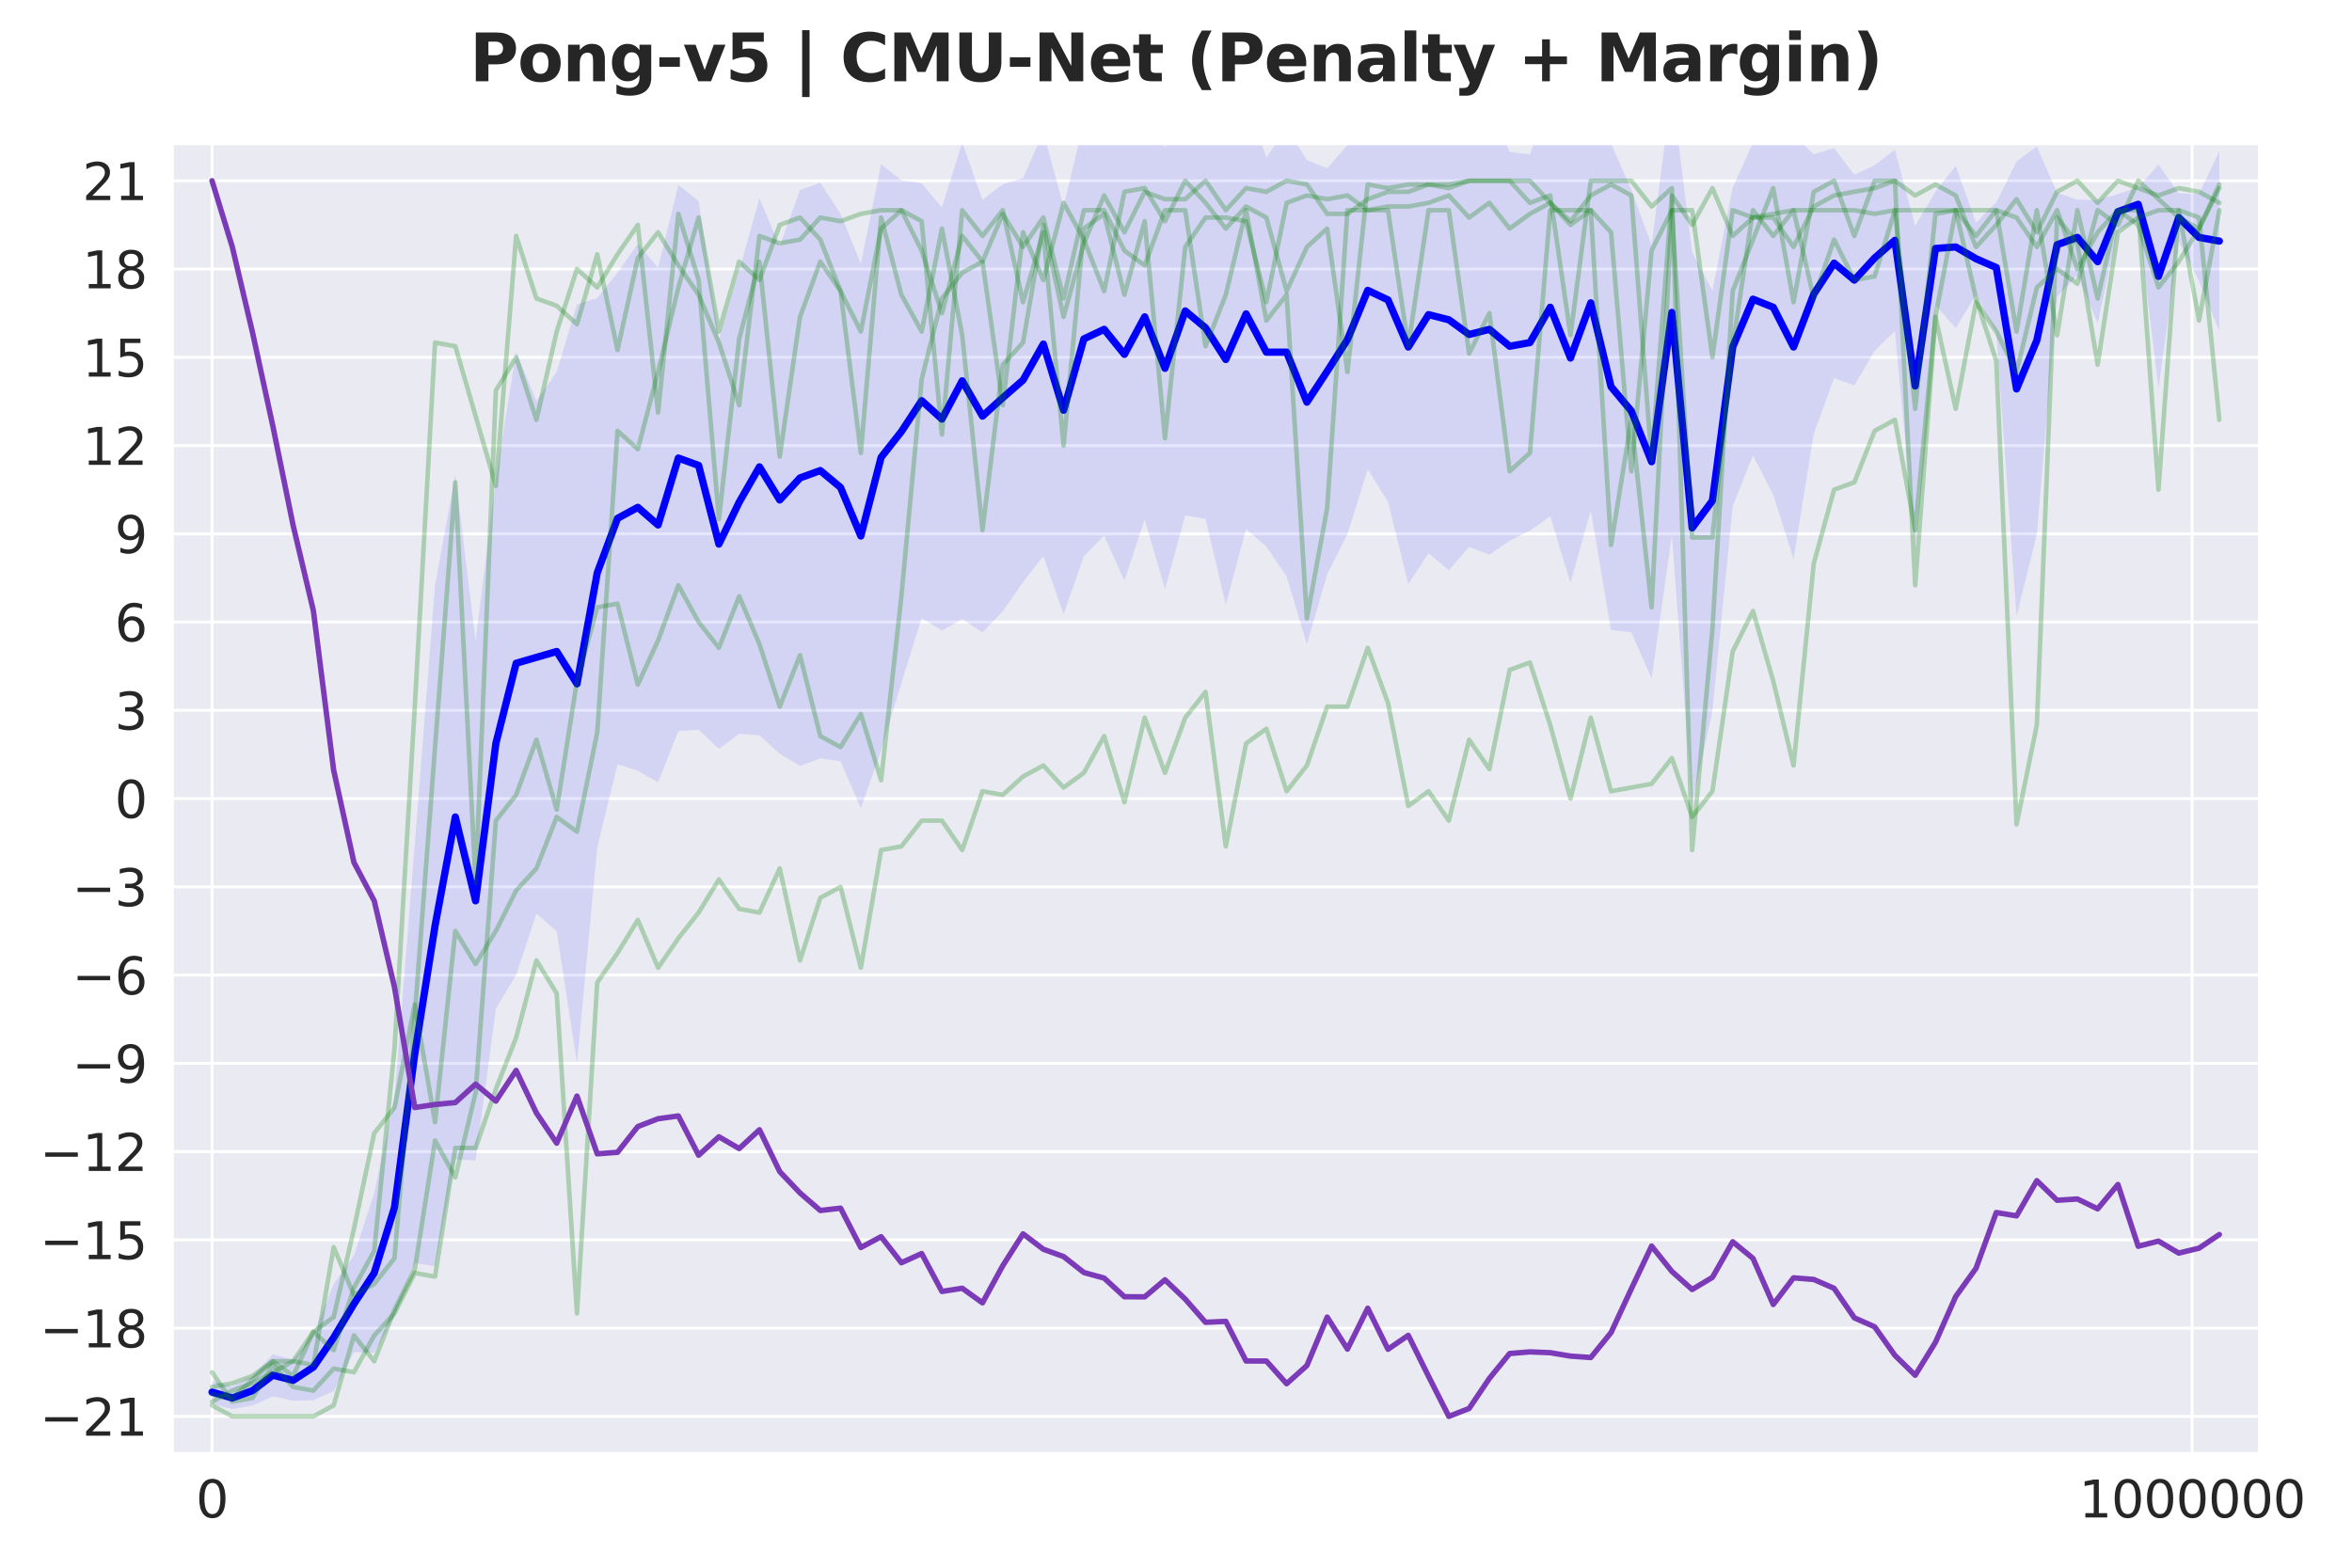 <?xml version="1.0" encoding="utf-8" standalone="no"?>
<!DOCTYPE svg PUBLIC "-//W3C//DTD SVG 1.1//EN"
  "http://www.w3.org/Graphics/SVG/1.1/DTD/svg11.dtd">
<svg xmlns:xlink="http://www.w3.org/1999/xlink" width="648pt" height="432pt" viewBox="0 0 648 432" xmlns="http://www.w3.org/2000/svg" version="1.1">
 <defs>
  <style type="text/css">*{stroke-linejoin: round; stroke-linecap: butt}</style>
 </defs>
 <g id="figure_1">
  <g id="patch_1">
   <path d="M 0 432 
L 648 432 
L 648 0 
L 0 0 
z
" style="fill: #ffffff"/>
  </g>
  <g id="axes_1">
   <g id="patch_2">
    <path d="M 47.5 400.52 
L 622.485 400.52 
L 622.485 39.6 
L 47.5 39.6 
z
" style="fill: #eaeaf2"/>
   </g>
   <g id="matplotlib.axis_1">
    <g id="xtick_1">
     <g id="line2d_1">
      <path d="M 58.411 400.52 
L 58.411 39.6 
" clip-path="url(#pf85c16917e)" style="fill: none; stroke: #ffffff; stroke-width: 0.8; stroke-linecap: round"/>
     </g>
     <g id="text_1">
      <!-- 0 -->
      <g style="fill: #262626" transform="translate(53.957 418.158) scale(0.14 -0.14)">
       <defs>
        <path id="DejaVuSans-30" d="M 2034 4250 
Q 1547 4250 1301 3770 
Q 1056 3291 1056 2328 
Q 1056 1369 1301 889 
Q 1547 409 2034 409 
Q 2525 409 2770 889 
Q 3016 1369 3016 2328 
Q 3016 3291 2770 3770 
Q 2525 4250 2034 4250 
z
M 2034 4750 
Q 2819 4750 3233 4129 
Q 3647 3509 3647 2328 
Q 3647 1150 3233 529 
Q 2819 -91 2034 -91 
Q 1250 -91 836 529 
Q 422 1150 422 2328 
Q 422 3509 836 4129 
Q 1250 4750 2034 4750 
z
" transform="scale(0.016)"/>
       </defs>
       <use xlink:href="#DejaVuSans-30"/>
      </g>
     </g>
    </g>
    <g id="xtick_2">
     <g id="line2d_2">
      <path d="M 603.937 400.52 
L 603.937 39.6 
" clip-path="url(#pf85c16917e)" style="fill: none; stroke: #ffffff; stroke-width: 0.8; stroke-linecap: round"/>
     </g>
     <g id="text_2">
      <!-- 1000000 -->
      <g style="fill: #262626" transform="translate(572.761 418.158) scale(0.14 -0.14)">
       <defs>
        <path id="DejaVuSans-31" d="M 794 531 
L 1825 531 
L 1825 4091 
L 703 3866 
L 703 4441 
L 1819 4666 
L 2450 4666 
L 2450 531 
L 3481 531 
L 3481 0 
L 794 0 
L 794 531 
z
" transform="scale(0.016)"/>
       </defs>
       <use xlink:href="#DejaVuSans-31"/>
       <use xlink:href="#DejaVuSans-30" transform="translate(63.623 0)"/>
       <use xlink:href="#DejaVuSans-30" transform="translate(127.246 0)"/>
       <use xlink:href="#DejaVuSans-30" transform="translate(190.869 0)"/>
       <use xlink:href="#DejaVuSans-30" transform="translate(254.492 0)"/>
       <use xlink:href="#DejaVuSans-30" transform="translate(318.115 0)"/>
       <use xlink:href="#DejaVuSans-30" transform="translate(381.738 0)"/>
      </g>
     </g>
    </g>
   </g>
   <g id="matplotlib.axis_2">
    <g id="ytick_1">
     <g id="line2d_3">
      <path d="M 47.5 390.305 
L 622.485 390.305 
" clip-path="url(#pf85c16917e)" style="fill: none; stroke: #ffffff; stroke-width: 0.8; stroke-linecap: round"/>
     </g>
     <g id="text_3">
      <!-- −21 -->
      <g style="fill: #262626" transform="translate(10.953 395.624) scale(0.14 -0.14)">
       <defs>
        <path id="DejaVuSans-2212" d="M 678 2272 
L 4684 2272 
L 4684 1741 
L 678 1741 
L 678 2272 
z
" transform="scale(0.016)"/>
        <path id="DejaVuSans-32" d="M 1228 531 
L 3431 531 
L 3431 0 
L 469 0 
L 469 531 
Q 828 903 1448 1529 
Q 2069 2156 2228 2338 
Q 2531 2678 2651 2914 
Q 2772 3150 2772 3378 
Q 2772 3750 2511 3984 
Q 2250 4219 1831 4219 
Q 1534 4219 1204 4116 
Q 875 4013 500 3803 
L 500 4441 
Q 881 4594 1212 4672 
Q 1544 4750 1819 4750 
Q 2544 4750 2975 4387 
Q 3406 4025 3406 3419 
Q 3406 3131 3298 2873 
Q 3191 2616 2906 2266 
Q 2828 2175 2409 1742 
Q 1991 1309 1228 531 
z
" transform="scale(0.016)"/>
       </defs>
       <use xlink:href="#DejaVuSans-2212"/>
       <use xlink:href="#DejaVuSans-32" transform="translate(83.789 0)"/>
       <use xlink:href="#DejaVuSans-31" transform="translate(147.412 0)"/>
      </g>
     </g>
    </g>
    <g id="ytick_2">
     <g id="line2d_4">
      <path d="M 47.5 365.985 
L 622.485 365.985 
" clip-path="url(#pf85c16917e)" style="fill: none; stroke: #ffffff; stroke-width: 0.8; stroke-linecap: round"/>
     </g>
     <g id="text_4">
      <!-- −18 -->
      <g style="fill: #262626" transform="translate(10.953 371.303) scale(0.14 -0.14)">
       <defs>
        <path id="DejaVuSans-38" d="M 2034 2216 
Q 1584 2216 1326 1975 
Q 1069 1734 1069 1313 
Q 1069 891 1326 650 
Q 1584 409 2034 409 
Q 2484 409 2743 651 
Q 3003 894 3003 1313 
Q 3003 1734 2745 1975 
Q 2488 2216 2034 2216 
z
M 1403 2484 
Q 997 2584 770 2862 
Q 544 3141 544 3541 
Q 544 4100 942 4425 
Q 1341 4750 2034 4750 
Q 2731 4750 3128 4425 
Q 3525 4100 3525 3541 
Q 3525 3141 3298 2862 
Q 3072 2584 2669 2484 
Q 3125 2378 3379 2068 
Q 3634 1759 3634 1313 
Q 3634 634 3220 271 
Q 2806 -91 2034 -91 
Q 1263 -91 848 271 
Q 434 634 434 1313 
Q 434 1759 690 2068 
Q 947 2378 1403 2484 
z
M 1172 3481 
Q 1172 3119 1398 2916 
Q 1625 2713 2034 2713 
Q 2441 2713 2670 2916 
Q 2900 3119 2900 3481 
Q 2900 3844 2670 4047 
Q 2441 4250 2034 4250 
Q 1625 4250 1398 4047 
Q 1172 3844 1172 3481 
z
" transform="scale(0.016)"/>
       </defs>
       <use xlink:href="#DejaVuSans-2212"/>
       <use xlink:href="#DejaVuSans-31" transform="translate(83.789 0)"/>
       <use xlink:href="#DejaVuSans-38" transform="translate(147.412 0)"/>
      </g>
     </g>
    </g>
    <g id="ytick_3">
     <g id="line2d_5">
      <path d="M 47.5 341.664 
L 622.485 341.664 
" clip-path="url(#pf85c16917e)" style="fill: none; stroke: #ffffff; stroke-width: 0.8; stroke-linecap: round"/>
     </g>
     <g id="text_5">
      <!-- −15 -->
      <g style="fill: #262626" transform="translate(10.953 346.983) scale(0.14 -0.14)">
       <defs>
        <path id="DejaVuSans-35" d="M 691 4666 
L 3169 4666 
L 3169 4134 
L 1269 4134 
L 1269 2991 
Q 1406 3038 1543 3061 
Q 1681 3084 1819 3084 
Q 2600 3084 3056 2656 
Q 3513 2228 3513 1497 
Q 3513 744 3044 326 
Q 2575 -91 1722 -91 
Q 1428 -91 1123 -41 
Q 819 9 494 109 
L 494 744 
Q 775 591 1075 516 
Q 1375 441 1709 441 
Q 2250 441 2565 725 
Q 2881 1009 2881 1497 
Q 2881 1984 2565 2268 
Q 2250 2553 1709 2553 
Q 1456 2553 1204 2497 
Q 953 2441 691 2322 
L 691 4666 
z
" transform="scale(0.016)"/>
       </defs>
       <use xlink:href="#DejaVuSans-2212"/>
       <use xlink:href="#DejaVuSans-31" transform="translate(83.789 0)"/>
       <use xlink:href="#DejaVuSans-35" transform="translate(147.412 0)"/>
      </g>
     </g>
    </g>
    <g id="ytick_4">
     <g id="line2d_6">
      <path d="M 47.5 317.343 
L 622.485 317.343 
" clip-path="url(#pf85c16917e)" style="fill: none; stroke: #ffffff; stroke-width: 0.8; stroke-linecap: round"/>
     </g>
     <g id="text_6">
      <!-- −12 -->
      <g style="fill: #262626" transform="translate(10.953 322.662) scale(0.14 -0.14)">
       <use xlink:href="#DejaVuSans-2212"/>
       <use xlink:href="#DejaVuSans-31" transform="translate(83.789 0)"/>
       <use xlink:href="#DejaVuSans-32" transform="translate(147.412 0)"/>
      </g>
     </g>
    </g>
    <g id="ytick_5">
     <g id="line2d_7">
      <path d="M 47.5 293.022 
L 622.485 293.022 
" clip-path="url(#pf85c16917e)" style="fill: none; stroke: #ffffff; stroke-width: 0.8; stroke-linecap: round"/>
     </g>
     <g id="text_7">
      <!-- −9 -->
      <g style="fill: #262626" transform="translate(19.861 298.341) scale(0.14 -0.14)">
       <defs>
        <path id="DejaVuSans-39" d="M 703 97 
L 703 672 
Q 941 559 1184 500 
Q 1428 441 1663 441 
Q 2288 441 2617 861 
Q 2947 1281 2994 2138 
Q 2813 1869 2534 1725 
Q 2256 1581 1919 1581 
Q 1219 1581 811 2004 
Q 403 2428 403 3163 
Q 403 3881 828 4315 
Q 1253 4750 1959 4750 
Q 2769 4750 3195 4129 
Q 3622 3509 3622 2328 
Q 3622 1225 3098 567 
Q 2575 -91 1691 -91 
Q 1453 -91 1209 -44 
Q 966 3 703 97 
z
M 1959 2075 
Q 2384 2075 2632 2365 
Q 2881 2656 2881 3163 
Q 2881 3666 2632 3958 
Q 2384 4250 1959 4250 
Q 1534 4250 1286 3958 
Q 1038 3666 1038 3163 
Q 1038 2656 1286 2365 
Q 1534 2075 1959 2075 
z
" transform="scale(0.016)"/>
       </defs>
       <use xlink:href="#DejaVuSans-2212"/>
       <use xlink:href="#DejaVuSans-39" transform="translate(83.789 0)"/>
      </g>
     </g>
    </g>
    <g id="ytick_6">
     <g id="line2d_8">
      <path d="M 47.5 268.702 
L 622.485 268.702 
" clip-path="url(#pf85c16917e)" style="fill: none; stroke: #ffffff; stroke-width: 0.8; stroke-linecap: round"/>
     </g>
     <g id="text_8">
      <!-- −6 -->
      <g style="fill: #262626" transform="translate(19.861 274.02) scale(0.14 -0.14)">
       <defs>
        <path id="DejaVuSans-36" d="M 2113 2584 
Q 1688 2584 1439 2293 
Q 1191 2003 1191 1497 
Q 1191 994 1439 701 
Q 1688 409 2113 409 
Q 2538 409 2786 701 
Q 3034 994 3034 1497 
Q 3034 2003 2786 2293 
Q 2538 2584 2113 2584 
z
M 3366 4563 
L 3366 3988 
Q 3128 4100 2886 4159 
Q 2644 4219 2406 4219 
Q 1781 4219 1451 3797 
Q 1122 3375 1075 2522 
Q 1259 2794 1537 2939 
Q 1816 3084 2150 3084 
Q 2853 3084 3261 2657 
Q 3669 2231 3669 1497 
Q 3669 778 3244 343 
Q 2819 -91 2113 -91 
Q 1303 -91 875 529 
Q 447 1150 447 2328 
Q 447 3434 972 4092 
Q 1497 4750 2381 4750 
Q 2619 4750 2861 4703 
Q 3103 4656 3366 4563 
z
" transform="scale(0.016)"/>
       </defs>
       <use xlink:href="#DejaVuSans-2212"/>
       <use xlink:href="#DejaVuSans-36" transform="translate(83.789 0)"/>
      </g>
     </g>
    </g>
    <g id="ytick_7">
     <g id="line2d_9">
      <path d="M 47.5 244.381 
L 622.485 244.381 
" clip-path="url(#pf85c16917e)" style="fill: none; stroke: #ffffff; stroke-width: 0.8; stroke-linecap: round"/>
     </g>
     <g id="text_9">
      <!-- −3 -->
      <g style="fill: #262626" transform="translate(19.861 249.7) scale(0.14 -0.14)">
       <defs>
        <path id="DejaVuSans-33" d="M 2597 2516 
Q 3050 2419 3304 2112 
Q 3559 1806 3559 1356 
Q 3559 666 3084 287 
Q 2609 -91 1734 -91 
Q 1441 -91 1130 -33 
Q 819 25 488 141 
L 488 750 
Q 750 597 1062 519 
Q 1375 441 1716 441 
Q 2309 441 2620 675 
Q 2931 909 2931 1356 
Q 2931 1769 2642 2001 
Q 2353 2234 1838 2234 
L 1294 2234 
L 1294 2753 
L 1863 2753 
Q 2328 2753 2575 2939 
Q 2822 3125 2822 3475 
Q 2822 3834 2567 4026 
Q 2313 4219 1838 4219 
Q 1578 4219 1281 4162 
Q 984 4106 628 3988 
L 628 4550 
Q 988 4650 1302 4700 
Q 1616 4750 1894 4750 
Q 2613 4750 3031 4423 
Q 3450 4097 3450 3541 
Q 3450 3153 3228 2886 
Q 3006 2619 2597 2516 
z
" transform="scale(0.016)"/>
       </defs>
       <use xlink:href="#DejaVuSans-2212"/>
       <use xlink:href="#DejaVuSans-33" transform="translate(83.789 0)"/>
      </g>
     </g>
    </g>
    <g id="ytick_8">
     <g id="line2d_10">
      <path d="M 47.5 220.06 
L 622.485 220.06 
" clip-path="url(#pf85c16917e)" style="fill: none; stroke: #ffffff; stroke-width: 0.8; stroke-linecap: round"/>
     </g>
     <g id="text_10">
      <!-- 0 -->
      <g style="fill: #262626" transform="translate(31.593 225.379) scale(0.14 -0.14)">
       <use xlink:href="#DejaVuSans-30"/>
      </g>
     </g>
    </g>
    <g id="ytick_9">
     <g id="line2d_11">
      <path d="M 47.5 195.739 
L 622.485 195.739 
" clip-path="url(#pf85c16917e)" style="fill: none; stroke: #ffffff; stroke-width: 0.8; stroke-linecap: round"/>
     </g>
     <g id="text_11">
      <!-- 3 -->
      <g style="fill: #262626" transform="translate(31.593 201.058) scale(0.14 -0.14)">
       <use xlink:href="#DejaVuSans-33"/>
      </g>
     </g>
    </g>
    <g id="ytick_10">
     <g id="line2d_12">
      <path d="M 47.5 171.418 
L 622.485 171.418 
" clip-path="url(#pf85c16917e)" style="fill: none; stroke: #ffffff; stroke-width: 0.8; stroke-linecap: round"/>
     </g>
     <g id="text_12">
      <!-- 6 -->
      <g style="fill: #262626" transform="translate(31.593 176.737) scale(0.14 -0.14)">
       <use xlink:href="#DejaVuSans-36"/>
      </g>
     </g>
    </g>
    <g id="ytick_11">
     <g id="line2d_13">
      <path d="M 47.5 147.098 
L 622.485 147.098 
" clip-path="url(#pf85c16917e)" style="fill: none; stroke: #ffffff; stroke-width: 0.8; stroke-linecap: round"/>
     </g>
     <g id="text_13">
      <!-- 9 -->
      <g style="fill: #262626" transform="translate(31.593 152.417) scale(0.14 -0.14)">
       <use xlink:href="#DejaVuSans-39"/>
      </g>
     </g>
    </g>
    <g id="ytick_12">
     <g id="line2d_14">
      <path d="M 47.5 122.777 
L 622.485 122.777 
" clip-path="url(#pf85c16917e)" style="fill: none; stroke: #ffffff; stroke-width: 0.8; stroke-linecap: round"/>
     </g>
     <g id="text_14">
      <!-- 12 -->
      <g style="fill: #262626" transform="translate(22.685 128.096) scale(0.14 -0.14)">
       <use xlink:href="#DejaVuSans-31"/>
       <use xlink:href="#DejaVuSans-32" transform="translate(63.623 0)"/>
      </g>
     </g>
    </g>
    <g id="ytick_13">
     <g id="line2d_15">
      <path d="M 47.5 98.456 
L 622.485 98.456 
" clip-path="url(#pf85c16917e)" style="fill: none; stroke: #ffffff; stroke-width: 0.8; stroke-linecap: round"/>
     </g>
     <g id="text_15">
      <!-- 15 -->
      <g style="fill: #262626" transform="translate(22.685 103.775) scale(0.14 -0.14)">
       <use xlink:href="#DejaVuSans-31"/>
       <use xlink:href="#DejaVuSans-35" transform="translate(63.623 0)"/>
      </g>
     </g>
    </g>
    <g id="ytick_14">
     <g id="line2d_16">
      <path d="M 47.5 74.135 
L 622.485 74.135 
" clip-path="url(#pf85c16917e)" style="fill: none; stroke: #ffffff; stroke-width: 0.8; stroke-linecap: round"/>
     </g>
     <g id="text_16">
      <!-- 18 -->
      <g style="fill: #262626" transform="translate(22.685 79.454) scale(0.14 -0.14)">
       <use xlink:href="#DejaVuSans-31"/>
       <use xlink:href="#DejaVuSans-38" transform="translate(63.623 0)"/>
      </g>
     </g>
    </g>
    <g id="ytick_15">
     <g id="line2d_17">
      <path d="M 47.5 49.815 
L 622.485 49.815 
" clip-path="url(#pf85c16917e)" style="fill: none; stroke: #ffffff; stroke-width: 0.8; stroke-linecap: round"/>
     </g>
     <g id="text_17">
      <!-- 21 -->
      <g style="fill: #262626" transform="translate(22.685 55.134) scale(0.14 -0.14)">
       <use xlink:href="#DejaVuSans-32"/>
       <use xlink:href="#DejaVuSans-31" transform="translate(63.623 0)"/>
      </g>
     </g>
    </g>
   </g>
   <g id="FillBetweenPolyCollection_1">
    <path d="M 58.411 380.374 
L 58.411 386.86 
L 63.997 388.312 
L 69.583 387.316 
L 75.169 384.738 
L 80.755 386.013 
L 86.341 385.849 
L 91.928 383.355 
L 97.514 372.596 
L 103.1 372.772 
L 108.686 362.803 
L 114.272 348.043 
L 119.859 348.966 
L 125.445 319.462 
L 131.031 319.788 
L 136.617 277.926 
L 142.203 268.622 
L 147.79 251.771 
L 153.376 256.605 
L 158.962 292.987 
L 164.548 233.541 
L 170.134 210.561 
L 175.721 212.392 
L 181.307 215.58 
L 186.893 201.459 
L 192.479 201.095 
L 198.065 206.362 
L 203.652 202.206 
L 209.238 202.638 
L 214.824 207.697 
L 220.41 211.057 
L 225.996 208.968 
L 231.582 209.787 
L 237.169 222.724 
L 242.755 206.773 
L 248.341 188.196 
L 253.927 170.322 
L 259.513 173.748 
L 265.1 170.623 
L 270.686 174.268 
L 276.272 168.431 
L 281.858 160.43 
L 287.444 153.186 
L 293.031 169.232 
L 298.617 153.262 
L 304.203 147.541 
L 309.789 160.029 
L 315.375 143.061 
L 320.962 162.342 
L 326.548 142.043 
L 332.134 142.97 
L 337.72 166.657 
L 343.306 145.752 
L 348.893 150.631 
L 354.479 158.836 
L 360.065 177.521 
L 365.651 158.233 
L 371.237 147.181 
L 376.823 129.331 
L 382.41 138.228 
L 387.996 160.93 
L 393.582 152.427 
L 399.168 157.173 
L 404.754 150.698 
L 410.341 152.845 
L 415.927 148.989 
L 421.513 146.221 
L 427.099 142.248 
L 432.685 160.633 
L 438.272 140.691 
L 443.858 173.589 
L 449.444 174.244 
L 455.03 186.935 
L 460.616 147.548 
L 466.203 221.463 
L 471.789 195.858 
L 477.375 139.517 
L 482.961 125.498 
L 488.547 136.325 
L 494.134 154.02 
L 499.72 119.531 
L 505.306 104.183 
L 510.892 106.215 
L 516.478 96.651 
L 522.064 91.222 
L 527.651 150.487 
L 533.237 84.102 
L 538.823 90.405 
L 544.409 81.215 
L 549.995 91.682 
L 555.582 169.832 
L 561.168 147.247 
L 566.754 81.773 
L 572.34 75.826 
L 577.926 89.066 
L 583.513 63.191 
L 589.099 60.992 
L 594.685 106.972 
L 600.271 66.609 
L 605.857 77.455 
L 611.444 91.195 
L 611.444 41.673 
L 611.444 41.673 
L 605.857 53.386 
L 600.271 53.288 
L 594.685 45.352 
L 589.099 51.608 
L 583.513 53.463 
L 577.926 55.152 
L 572.34 55.015 
L 566.754 53.122 
L 561.168 40.343 
L 555.582 44.511 
L 549.995 55.778 
L 544.409 61.382 
L 538.823 45.706 
L 533.237 52.819 
L 527.651 62.234 
L 522.064 41.241 
L 516.478 45.539 
L 510.892 48.136 
L 505.306 40.845 
L 499.72 42.522 
L 494.134 37.217 
L 488.547 33.024 
L 482.961 39.392 
L 477.375 51.721 
L 471.789 80.097 
L 466.203 69.49 
L 460.616 24.638 
L 455.03 67.536 
L 449.444 52.259 
L 443.858 39.537 
L 438.272 26.226 
L 432.685 36.685 
L 427.099 27.101 
L 421.513 42.584 
L 415.927 41.844 
L 410.341 28.664 
L 404.754 33.649 
L 399.168 19.067 
L 393.582 20.976 
L 387.996 30.308 
L 382.41 27.067 
L 376.823 30.695 
L 371.237 40.003 
L 365.651 46.381 
L 360.065 44.117 
L 354.479 35.239 
L 348.893 43.444 
L 343.306 27.245 
L 337.72 31.472 
L 332.134 37.728 
L 326.548 29.333 
L 320.962 40.651 
L 315.375 31.558 
L 309.789 35.262 
L 304.203 33.968 
L 298.617 33.517 
L 293.031 56.865 
L 287.444 36.431 
L 281.858 49.049 
L 276.272 50.776 
L 270.686 55.072 
L 265.1 39.26 
L 259.513 57.213 
L 253.927 50.506 
L 248.341 49.657 
L 242.755 45.267 
L 237.169 72.688 
L 231.582 58.872 
L 225.996 50.368 
L 220.41 52.332 
L 214.824 67.853 
L 209.238 54.671 
L 203.652 74.56 
L 198.065 93.508 
L 192.479 55.404 
L 186.893 50.986 
L 181.307 73.752 
L 175.721 67.211 
L 170.134 75.122 
L 164.548 82.137 
L 158.962 83.9 
L 153.376 102.446 
L 147.79 110.523 
L 142.203 96.914 
L 136.617 131.793 
L 131.031 176.675 
L 125.445 130.791 
L 119.859 161.279 
L 114.272 232.732 
L 108.686 302.689 
L 103.1 328.796 
L 97.514 345.997 
L 91.928 353.884 
L 86.341 367.604 
L 80.755 374.736 
L 75.169 373.173 
L 69.583 379.108 
L 63.997 382.165 
L 58.411 380.374 
z
" clip-path="url(#pf85c16917e)" style="fill: #0000ff; fill-opacity: 0.1"/>
   </g>
   <g id="line2d_18">
    <path d="M 58.411 383.617 
L 63.997 385.238 
L 69.583 383.212 
L 75.169 378.956 
L 80.755 380.374 
L 86.341 376.726 
L 91.928 368.619 
L 97.514 359.296 
L 103.1 350.784 
L 108.686 332.746 
L 114.272 290.388 
L 119.859 255.122 
L 125.445 225.127 
L 131.031 248.232 
L 136.617 204.86 
L 142.203 182.768 
L 147.79 181.147 
L 153.376 179.525 
L 158.962 188.443 
L 164.548 157.839 
L 170.134 142.842 
L 175.721 139.802 
L 181.307 144.666 
L 186.893 126.222 
L 192.479 128.249 
L 198.065 149.935 
L 203.652 138.383 
L 209.238 128.654 
L 214.824 137.775 
L 220.41 131.695 
L 225.996 129.668 
L 231.582 134.329 
L 237.169 147.706 
L 242.755 126.02 
L 248.341 118.926 
L 253.927 110.414 
L 259.513 115.481 
L 265.1 104.942 
L 270.686 114.67 
L 276.272 109.603 
L 281.858 104.739 
L 287.444 94.808 
L 293.031 113.049 
L 298.617 93.389 
L 304.203 90.755 
L 309.789 97.646 
L 315.375 87.309 
L 320.962 101.496 
L 326.548 85.688 
L 332.134 90.349 
L 337.72 99.064 
L 343.306 86.499 
L 348.893 97.038 
L 354.479 97.038 
L 360.065 110.819 
L 365.651 102.307 
L 371.237 93.592 
L 376.823 80.013 
L 382.41 82.648 
L 387.996 95.619 
L 393.582 86.701 
L 399.168 88.12 
L 404.754 92.173 
L 410.341 90.755 
L 415.927 95.416 
L 421.513 94.403 
L 427.099 84.674 
L 432.685 98.659 
L 438.272 83.458 
L 443.858 106.563 
L 449.444 113.251 
L 455.03 127.236 
L 460.616 86.093 
L 466.203 145.476 
L 471.789 137.977 
L 477.375 95.619 
L 482.961 82.445 
L 488.547 84.674 
L 494.134 95.619 
L 499.72 81.026 
L 505.306 72.514 
L 510.892 77.176 
L 516.478 71.095 
L 522.064 66.231 
L 527.651 106.36 
L 533.237 68.461 
L 538.823 68.055 
L 544.409 71.298 
L 549.995 73.73 
L 555.582 107.171 
L 561.168 93.795 
L 566.754 67.447 
L 572.34 65.421 
L 577.926 72.109 
L 583.513 58.327 
L 589.099 56.3 
L 594.685 76.162 
L 600.271 59.948 
L 605.857 65.421 
L 611.444 66.434 
" clip-path="url(#pf85c16917e)" style="fill: none; stroke: #0000ff; stroke-width: 2; stroke-linecap: round"/>
   </g>
   <g id="line2d_19">
    <path d="M 58.411 382.198 
L 63.997 381.185 
L 69.583 379.158 
L 75.169 375.105 
L 80.755 379.158 
L 86.341 366.998 
L 91.928 372.065 
L 97.514 354.838 
L 103.1 344.704 
L 108.686 288.969 
L 114.272 194.726 
L 119.859 94.403 
L 125.445 95.416 
L 131.031 114.67 
L 136.617 133.924 
L 142.203 65.015 
L 147.79 82.242 
L 153.376 84.269 
L 158.962 89.336 
L 164.548 70.082 
L 170.134 96.429 
L 175.721 71.095 
L 181.307 64.002 
L 186.893 73.122 
L 192.479 81.229 
L 198.065 94.403 
L 203.652 111.63 
L 209.238 65.015 
L 214.824 67.042 
L 220.41 66.029 
L 225.996 59.948 
L 231.582 60.962 
L 237.169 58.935 
L 242.755 57.922 
L 248.341 57.922 
L 253.927 69.069 
L 259.513 86.296 
L 265.1 65.015 
L 270.686 72.109 
L 276.272 58.935 
L 281.858 68.055 
L 287.444 59.948 
L 293.031 82.242 
L 298.617 57.922 
L 304.203 57.922 
L 309.789 69.069 
L 315.375 73.122 
L 320.962 57.922 
L 326.548 57.922 
L 332.134 95.416 
L 337.72 81.229 
L 343.306 57.922 
L 348.893 88.323 
L 354.479 81.229 
L 360.065 170.405 
L 365.651 140.004 
L 371.237 57.922 
L 376.823 57.922 
L 382.41 57.922 
L 387.996 95.416 
L 393.582 57.922 
L 399.168 57.922 
L 404.754 97.443 
L 410.341 86.296 
L 415.927 129.871 
L 421.513 124.804 
L 427.099 57.922 
L 432.685 57.922 
L 438.272 57.922 
L 443.858 150.138 
L 449.444 115.683 
L 455.03 167.365 
L 460.616 57.922 
L 466.203 148.111 
L 471.789 148.111 
L 477.375 95.416 
L 482.961 57.922 
L 488.547 65.015 
L 494.134 57.922 
L 499.72 82.242 
L 505.306 66.029 
L 510.892 77.176 
L 516.478 76.162 
L 522.064 57.922 
L 527.651 57.922 
L 533.237 57.922 
L 538.823 57.922 
L 544.409 57.922 
L 549.995 57.922 
L 555.582 91.363 
L 561.168 57.922 
L 566.754 92.376 
L 572.34 57.922 
L 577.926 82.242 
L 583.513 57.922 
L 589.099 57.922 
L 594.685 134.937 
L 600.271 57.922 
L 605.857 88.323 
L 611.444 57.922 
" clip-path="url(#pf85c16917e)" style="fill: none; stroke: #008000; stroke-opacity: 0.27; stroke-width: 1.25; stroke-linecap: round"/>
   </g>
   <g id="line2d_20">
    <path d="M 58.411 378.145 
L 63.997 386.252 
L 69.583 385.238 
L 75.169 376.118 
L 80.755 382.198 
L 86.341 383.212 
L 91.928 377.132 
L 97.514 378.145 
L 103.1 368.011 
L 108.686 361.931 
L 114.272 350.784 
L 119.859 351.797 
L 125.445 316.33 
L 131.031 316.33 
L 136.617 300.116 
L 142.203 285.929 
L 147.79 264.648 
L 153.376 273.768 
L 158.962 361.931 
L 164.548 270.728 
L 170.134 262.621 
L 175.721 253.501 
L 181.307 266.675 
L 186.893 258.568 
L 192.479 251.474 
L 198.065 242.354 
L 203.652 250.461 
L 209.238 251.474 
L 214.824 239.314 
L 220.41 264.648 
L 225.996 247.421 
L 231.582 244.381 
L 237.169 266.675 
L 242.755 234.247 
L 248.341 233.234 
L 253.927 226.14 
L 259.513 226.14 
L 265.1 234.247 
L 270.686 218.033 
L 276.272 219.047 
L 281.858 213.98 
L 287.444 210.94 
L 293.031 217.02 
L 298.617 212.966 
L 304.203 202.833 
L 309.789 221.073 
L 315.375 197.766 
L 320.962 212.966 
L 326.548 197.766 
L 332.134 190.672 
L 337.72 233.234 
L 343.306 204.86 
L 348.893 200.806 
L 354.479 218.033 
L 360.065 210.94 
L 365.651 194.726 
L 371.237 194.726 
L 376.823 178.512 
L 382.41 193.713 
L 387.996 222.087 
L 393.582 218.033 
L 399.168 226.14 
L 404.754 203.846 
L 410.341 211.953 
L 415.927 184.592 
L 421.513 182.566 
L 427.099 199.793 
L 432.685 220.06 
L 438.272 197.766 
L 443.858 218.033 
L 449.444 217.02 
L 455.03 216.007 
L 460.616 208.913 
L 466.203 225.127 
L 471.789 218.033 
L 477.375 179.525 
L 482.961 168.378 
L 488.547 187.632 
L 494.134 210.94 
L 499.72 155.205 
L 505.306 134.937 
L 510.892 132.911 
L 516.478 118.724 
L 522.064 115.683 
L 527.651 146.084 
L 533.237 87.309 
L 538.823 112.643 
L 544.409 83.256 
L 549.995 91.363 
L 555.582 102.51 
L 561.168 79.202 
L 566.754 74.135 
L 572.34 78.189 
L 577.926 57.922 
L 583.513 61.975 
L 589.099 49.815 
L 594.685 54.882 
L 600.271 59.948 
L 605.857 62.988 
L 611.444 51.841 
" clip-path="url(#pf85c16917e)" style="fill: none; stroke: #008000; stroke-opacity: 0.27; stroke-width: 1.25; stroke-linecap: round"/>
   </g>
   <g id="line2d_21">
    <path d="M 58.411 386.252 
L 63.997 383.212 
L 69.583 381.185 
L 75.169 378.145 
L 80.755 375.105 
L 86.341 376.118 
L 91.928 343.691 
L 97.514 356.864 
L 103.1 353.824 
L 108.686 346.731 
L 114.272 279.849 
L 119.859 205.873 
L 125.445 132.911 
L 131.031 243.367 
L 136.617 107.577 
L 142.203 98.456 
L 147.79 115.683 
L 153.376 91.363 
L 158.962 74.135 
L 164.548 79.202 
L 170.134 70.082 
L 175.721 61.975 
L 181.307 113.657 
L 186.893 58.935 
L 192.479 77.176 
L 198.065 143.044 
L 203.652 93.389 
L 209.238 72.109 
L 214.824 125.817 
L 220.41 87.309 
L 225.996 72.109 
L 231.582 80.216 
L 237.169 124.804 
L 242.755 59.948 
L 248.341 81.229 
L 253.927 91.363 
L 259.513 62.988 
L 265.1 92.376 
L 270.686 146.084 
L 276.272 100.483 
L 281.858 94.403 
L 287.444 61.975 
L 293.031 87.309 
L 298.617 67.042 
L 304.203 53.868 
L 309.789 64.002 
L 315.375 52.855 
L 320.962 54.882 
L 326.548 54.882 
L 332.134 49.815 
L 337.72 57.922 
L 343.306 51.841 
L 348.893 52.855 
L 354.479 49.815 
L 360.065 50.828 
L 365.651 58.935 
L 371.237 58.935 
L 376.823 54.882 
L 382.41 52.855 
L 387.996 52.855 
L 393.582 50.828 
L 399.168 51.841 
L 404.754 49.815 
L 410.341 49.815 
L 415.927 49.815 
L 421.513 49.815 
L 427.099 55.895 
L 432.685 60.962 
L 438.272 53.868 
L 443.858 50.828 
L 449.444 53.868 
L 455.03 126.83 
L 460.616 53.868 
L 466.203 61.975 
L 471.789 51.841 
L 477.375 65.015 
L 482.961 59.948 
L 488.547 59.948 
L 494.134 68.055 
L 499.72 56.908 
L 505.306 53.868 
L 510.892 52.855 
L 516.478 51.841 
L 522.064 49.815 
L 527.651 53.868 
L 533.237 50.828 
L 538.823 53.868 
L 544.409 68.055 
L 549.995 61.975 
L 555.582 54.882 
L 561.168 64.002 
L 566.754 52.855 
L 572.34 49.815 
L 577.926 55.895 
L 583.513 49.815 
L 589.099 51.841 
L 594.685 53.868 
L 600.271 51.841 
L 605.857 52.855 
L 611.444 55.895 
" clip-path="url(#pf85c16917e)" style="fill: none; stroke: #008000; stroke-opacity: 0.27; stroke-width: 1.25; stroke-linecap: round"/>
   </g>
   <g id="line2d_22">
    <path d="M 58.411 384.225 
L 63.997 385.238 
L 69.583 380.172 
L 75.169 375.105 
L 80.755 375.105 
L 86.341 366.998 
L 91.928 362.944 
L 97.514 338.624 
L 103.1 312.276 
L 108.686 305.183 
L 114.272 276.808 
L 119.859 309.236 
L 125.445 256.541 
L 131.031 265.661 
L 136.617 256.541 
L 142.203 245.394 
L 147.79 239.314 
L 153.376 225.127 
L 158.962 229.18 
L 164.548 201.819 
L 170.134 118.724 
L 175.721 123.79 
L 181.307 102.51 
L 186.893 79.202 
L 192.479 59.948 
L 198.065 91.363 
L 203.652 72.109 
L 209.238 77.176 
L 214.824 61.975 
L 220.41 59.948 
L 225.996 66.029 
L 231.582 80.216 
L 237.169 91.363 
L 242.755 62.988 
L 248.341 57.922 
L 253.927 60.962 
L 259.513 119.737 
L 265.1 57.922 
L 270.686 65.015 
L 276.272 57.922 
L 281.858 83.256 
L 287.444 64.002 
L 293.031 122.777 
L 298.617 62.988 
L 304.203 58.935 
L 309.789 81.229 
L 315.375 60.962 
L 320.962 120.75 
L 326.548 68.055 
L 332.134 59.948 
L 337.72 59.948 
L 343.306 60.962 
L 348.893 83.256 
L 354.479 55.895 
L 360.065 53.868 
L 365.651 54.882 
L 371.237 53.868 
L 376.823 57.922 
L 382.41 56.908 
L 387.996 56.908 
L 393.582 55.895 
L 399.168 53.868 
L 404.754 59.948 
L 410.341 55.895 
L 415.927 62.988 
L 421.513 58.935 
L 427.099 55.895 
L 432.685 61.975 
L 438.272 57.922 
L 443.858 64.002 
L 449.444 129.871 
L 455.03 69.069 
L 460.616 57.922 
L 466.203 57.922 
L 471.789 98.456 
L 477.375 57.922 
L 482.961 59.948 
L 488.547 58.935 
L 494.134 57.922 
L 499.72 57.922 
L 505.306 57.922 
L 510.892 57.922 
L 516.478 58.935 
L 522.064 57.922 
L 527.651 112.643 
L 533.237 58.935 
L 538.823 57.922 
L 544.409 82.242 
L 549.995 99.47 
L 555.582 227.154 
L 561.168 199.793 
L 566.754 59.948 
L 572.34 67.042 
L 577.926 100.483 
L 583.513 64.002 
L 589.099 59.948 
L 594.685 57.922 
L 600.271 57.922 
L 605.857 59.948 
L 611.444 115.683 
" clip-path="url(#pf85c16917e)" style="fill: none; stroke: #008000; stroke-opacity: 0.27; stroke-width: 1.25; stroke-linecap: round"/>
   </g>
   <g id="line2d_23">
    <path d="M 58.411 387.265 
L 63.997 390.305 
L 69.583 390.305 
L 75.169 390.305 
L 80.755 390.305 
L 86.341 390.305 
L 91.928 387.265 
L 97.514 368.011 
L 103.1 375.105 
L 108.686 360.918 
L 114.272 349.771 
L 119.859 314.303 
L 125.445 324.437 
L 131.031 301.129 
L 136.617 226.14 
L 142.203 219.047 
L 147.79 203.846 
L 153.376 223.1 
L 158.962 187.632 
L 164.548 167.365 
L 170.134 166.352 
L 175.721 188.646 
L 181.307 176.485 
L 186.893 161.285 
L 192.479 171.418 
L 198.065 178.512 
L 203.652 164.325 
L 209.238 177.499 
L 214.824 194.726 
L 220.41 180.539 
L 225.996 202.833 
L 231.582 205.873 
L 237.169 196.753 
L 242.755 214.993 
L 248.341 164.325 
L 253.927 104.536 
L 259.513 82.242 
L 265.1 75.149 
L 270.686 72.109 
L 276.272 111.63 
L 281.858 64.002 
L 287.444 77.176 
L 293.031 55.895 
L 298.617 66.029 
L 304.203 80.216 
L 309.789 52.855 
L 315.375 51.841 
L 320.962 60.962 
L 326.548 49.815 
L 332.134 55.895 
L 337.72 62.988 
L 343.306 56.908 
L 348.893 59.948 
L 354.479 80.216 
L 360.065 68.055 
L 365.651 62.988 
L 371.237 102.51 
L 376.823 50.828 
L 382.41 51.841 
L 387.996 50.828 
L 393.582 50.828 
L 399.168 50.828 
L 404.754 49.815 
L 410.341 49.815 
L 415.927 49.815 
L 421.513 55.895 
L 427.099 53.868 
L 432.685 92.376 
L 438.272 49.815 
L 443.858 49.815 
L 449.444 49.815 
L 455.03 56.908 
L 460.616 51.841 
L 466.203 234.247 
L 471.789 173.445 
L 477.375 80.216 
L 482.961 66.029 
L 488.547 51.841 
L 494.134 83.256 
L 499.72 52.855 
L 505.306 49.815 
L 510.892 65.015 
L 516.478 49.815 
L 522.064 49.815 
L 527.651 161.285 
L 533.237 87.309 
L 538.823 57.922 
L 544.409 65.015 
L 549.995 57.922 
L 555.582 59.948 
L 561.168 68.055 
L 566.754 57.922 
L 572.34 74.135 
L 577.926 64.002 
L 583.513 57.922 
L 589.099 61.975 
L 594.685 79.202 
L 600.271 72.109 
L 605.857 62.988 
L 611.444 50.828 
" clip-path="url(#pf85c16917e)" style="fill: none; stroke: #008000; stroke-opacity: 0.27; stroke-width: 1.25; stroke-linecap: round"/>
   </g>
   <g id="line2d_24">
    <path d="M 58.411 49.815 
L 63.997 68.024 
L 69.583 91.679 
L 75.169 117.401 
L 80.755 144.761 
L 86.341 168.309 
L 91.928 212.251 
L 97.514 237.653 
L 103.1 248.227 
L 108.686 272.041 
L 114.272 305.199 
L 119.859 304.358 
L 125.445 303.828 
L 131.031 298.759 
L 136.617 303.42 
L 142.203 294.975 
L 147.79 306.697 
L 153.376 315.011 
L 158.962 302.044 
L 164.548 317.953 
L 170.134 317.537 
L 175.721 310.437 
L 181.307 308.284 
L 186.893 307.518 
L 192.479 318.337 
L 198.065 313.256 
L 203.652 316.5 
L 209.238 311.323 
L 214.824 322.861 
L 220.41 328.735 
L 225.996 333.57 
L 231.582 332.928 
L 237.169 343.772 
L 242.755 340.795 
L 248.341 347.972 
L 253.927 345.438 
L 259.513 355.88 
L 265.1 355.004 
L 270.686 359.013 
L 276.272 348.784 
L 281.858 340.009 
L 287.444 344.248 
L 293.031 346.268 
L 298.617 350.657 
L 304.203 352.2 
L 309.789 357.339 
L 315.375 357.364 
L 320.962 352.669 
L 326.548 357.992 
L 332.134 364.381 
L 337.72 364.128 
L 343.306 375.042 
L 348.893 375.049 
L 354.479 381.303 
L 360.065 376.291 
L 365.651 362.954 
L 371.237 371.77 
L 376.823 360.505 
L 382.41 371.813 
L 387.996 367.972 
L 393.582 379.28 
L 399.168 390.305 
L 404.754 388.126 
L 410.341 379.841 
L 415.927 372.984 
L 421.513 372.53 
L 427.099 372.755 
L 432.685 373.692 
L 438.272 374.086 
L 443.858 367.217 
L 449.444 355.175 
L 455.03 343.379 
L 460.616 350.362 
L 466.203 355.344 
L 471.789 352 
L 477.375 342.182 
L 482.961 346.756 
L 488.547 359.467 
L 494.134 352.127 
L 499.72 352.577 
L 505.306 355.015 
L 510.892 363.15 
L 516.478 365.616 
L 522.064 373.483 
L 527.651 378.971 
L 533.237 369.898 
L 538.823 357.275 
L 544.409 349.497 
L 549.995 334.135 
L 555.582 335.05 
L 561.168 325.348 
L 566.754 330.754 
L 572.34 330.396 
L 577.926 333.118 
L 583.513 326.412 
L 589.099 343.427 
L 594.685 342.011 
L 600.271 345.304 
L 605.857 343.956 
L 611.444 340.198 
" clip-path="url(#pf85c16917e)" style="fill: none; stroke: #7b3ab8; stroke-width: 1.5; stroke-linecap: round"/>
   </g>
   <g id="patch_3">
    <path d="M 47.5 400.52 
L 47.5 39.6 
" style="fill: none; stroke: #ffffff; stroke-width: 0.8; stroke-linejoin: miter; stroke-linecap: square"/>
   </g>
   <g id="patch_4">
    <path d="M 622.485 400.52 
L 622.485 39.6 
" style="fill: none; stroke: #ffffff; stroke-width: 0.8; stroke-linejoin: miter; stroke-linecap: square"/>
   </g>
   <g id="patch_5">
    <path d="M 47.5 400.52 
L 622.485 400.52 
" style="fill: none; stroke: #ffffff; stroke-width: 0.8; stroke-linejoin: miter; stroke-linecap: square"/>
   </g>
   <g id="patch_6">
    <path d="M 47.5 39.6 
L 622.485 39.6 
" style="fill: none; stroke: #ffffff; stroke-width: 0.8; stroke-linejoin: miter; stroke-linecap: square"/>
   </g>
  </g>
  <g id="text_18">
   <!-- Pong-v5 | CMU-Net (Penalty + Margin) -->
   <g style="fill: #262626" transform="translate(129.405 22.396) scale(0.18 -0.18)">
    <defs>
     <path id="DejaVuSans-Bold-50" d="M 588 4666 
L 2584 4666 
Q 3475 4666 3951 4270 
Q 4428 3875 4428 3144 
Q 4428 2409 3951 2014 
Q 3475 1619 2584 1619 
L 1791 1619 
L 1791 0 
L 588 0 
L 588 4666 
z
M 1791 3794 
L 1791 2491 
L 2456 2491 
Q 2806 2491 2997 2661 
Q 3188 2831 3188 3144 
Q 3188 3456 2997 3625 
Q 2806 3794 2456 3794 
L 1791 3794 
z
" transform="scale(0.016)"/>
     <path id="DejaVuSans-Bold-6f" d="M 2203 2784 
Q 1831 2784 1636 2517 
Q 1441 2250 1441 1747 
Q 1441 1244 1636 976 
Q 1831 709 2203 709 
Q 2569 709 2762 976 
Q 2956 1244 2956 1747 
Q 2956 2250 2762 2517 
Q 2569 2784 2203 2784 
z
M 2203 3584 
Q 3106 3584 3614 3096 
Q 4122 2609 4122 1747 
Q 4122 884 3614 396 
Q 3106 -91 2203 -91 
Q 1297 -91 786 396 
Q 275 884 275 1747 
Q 275 2609 786 3096 
Q 1297 3584 2203 3584 
z
" transform="scale(0.016)"/>
     <path id="DejaVuSans-Bold-6e" d="M 4056 2131 
L 4056 0 
L 2931 0 
L 2931 347 
L 2931 1631 
Q 2931 2084 2911 2256 
Q 2891 2428 2841 2509 
Q 2775 2619 2662 2680 
Q 2550 2741 2406 2741 
Q 2056 2741 1856 2470 
Q 1656 2200 1656 1722 
L 1656 0 
L 538 0 
L 538 3500 
L 1656 3500 
L 1656 2988 
Q 1909 3294 2193 3439 
Q 2478 3584 2822 3584 
Q 3428 3584 3742 3212 
Q 4056 2841 4056 2131 
z
" transform="scale(0.016)"/>
     <path id="DejaVuSans-Bold-67" d="M 2919 594 
Q 2688 288 2409 144 
Q 2131 0 1766 0 
Q 1125 0 706 504 
Q 288 1009 288 1791 
Q 288 2575 706 3076 
Q 1125 3578 1766 3578 
Q 2131 3578 2409 3434 
Q 2688 3291 2919 2981 
L 2919 3500 
L 4044 3500 
L 4044 353 
Q 4044 -491 3511 -936 
Q 2978 -1381 1966 -1381 
Q 1638 -1381 1331 -1331 
Q 1025 -1281 716 -1178 
L 716 -306 
Q 1009 -475 1290 -558 
Q 1572 -641 1856 -641 
Q 2406 -641 2662 -400 
Q 2919 -159 2919 353 
L 2919 594 
z
M 2181 2772 
Q 1834 2772 1640 2515 
Q 1447 2259 1447 1791 
Q 1447 1309 1634 1061 
Q 1822 813 2181 813 
Q 2531 813 2725 1069 
Q 2919 1325 2919 1791 
Q 2919 2259 2725 2515 
Q 2531 2772 2181 2772 
z
" transform="scale(0.016)"/>
     <path id="DejaVuSans-Bold-2d" d="M 347 2297 
L 2309 2297 
L 2309 1388 
L 347 1388 
L 347 2297 
z
" transform="scale(0.016)"/>
     <path id="DejaVuSans-Bold-76" d="M 97 3500 
L 1216 3500 
L 2088 1081 
L 2956 3500 
L 4078 3500 
L 2700 0 
L 1472 0 
L 97 3500 
z
" transform="scale(0.016)"/>
     <path id="DejaVuSans-Bold-35" d="M 678 4666 
L 3669 4666 
L 3669 3781 
L 1638 3781 
L 1638 3059 
Q 1775 3097 1914 3117 
Q 2053 3138 2203 3138 
Q 3056 3138 3531 2711 
Q 4006 2284 4006 1522 
Q 4006 766 3489 337 
Q 2972 -91 2053 -91 
Q 1656 -91 1267 -14 
Q 878 63 494 219 
L 494 1166 
Q 875 947 1217 837 
Q 1559 728 1863 728 
Q 2300 728 2551 942 
Q 2803 1156 2803 1522 
Q 2803 1891 2551 2103 
Q 2300 2316 1863 2316 
Q 1603 2316 1309 2248 
Q 1016 2181 678 2041 
L 678 4666 
z
" transform="scale(0.016)"/>
     <path id="DejaVuSans-Bold-20" transform="scale(0.016)"/>
     <path id="DejaVuSans-Bold-7c" d="M 1522 4891 
L 1522 -1509 
L 813 -1509 
L 813 4891 
L 1522 4891 
z
" transform="scale(0.016)"/>
     <path id="DejaVuSans-Bold-43" d="M 4288 256 
Q 3956 84 3597 -3 
Q 3238 -91 2847 -91 
Q 1681 -91 1000 561 
Q 319 1213 319 2328 
Q 319 3447 1000 4098 
Q 1681 4750 2847 4750 
Q 3238 4750 3597 4662 
Q 3956 4575 4288 4403 
L 4288 3438 
Q 3953 3666 3628 3772 
Q 3303 3878 2944 3878 
Q 2300 3878 1931 3465 
Q 1563 3053 1563 2328 
Q 1563 1606 1931 1193 
Q 2300 781 2944 781 
Q 3303 781 3628 887 
Q 3953 994 4288 1222 
L 4288 256 
z
" transform="scale(0.016)"/>
     <path id="DejaVuSans-Bold-4d" d="M 588 4666 
L 2119 4666 
L 3181 2169 
L 4250 4666 
L 5778 4666 
L 5778 0 
L 4641 0 
L 4641 3413 
L 3566 897 
L 2803 897 
L 1728 3413 
L 1728 0 
L 588 0 
L 588 4666 
z
" transform="scale(0.016)"/>
     <path id="DejaVuSans-Bold-55" d="M 588 4666 
L 1791 4666 
L 1791 1869 
Q 1791 1291 1980 1042 
Q 2169 794 2597 794 
Q 3028 794 3217 1042 
Q 3406 1291 3406 1869 
L 3406 4666 
L 4609 4666 
L 4609 1869 
Q 4609 878 4112 393 
Q 3616 -91 2597 -91 
Q 1581 -91 1084 393 
Q 588 878 588 1869 
L 588 4666 
z
" transform="scale(0.016)"/>
     <path id="DejaVuSans-Bold-4e" d="M 588 4666 
L 1931 4666 
L 3628 1466 
L 3628 4666 
L 4769 4666 
L 4769 0 
L 3425 0 
L 1728 3200 
L 1728 0 
L 588 0 
L 588 4666 
z
" transform="scale(0.016)"/>
     <path id="DejaVuSans-Bold-65" d="M 4031 1759 
L 4031 1441 
L 1416 1441 
Q 1456 1047 1700 850 
Q 1944 653 2381 653 
Q 2734 653 3104 758 
Q 3475 863 3866 1075 
L 3866 213 
Q 3469 63 3072 -14 
Q 2675 -91 2278 -91 
Q 1328 -91 801 392 
Q 275 875 275 1747 
Q 275 2603 792 3093 
Q 1309 3584 2216 3584 
Q 3041 3584 3536 3087 
Q 4031 2591 4031 1759 
z
M 2881 2131 
Q 2881 2450 2695 2645 
Q 2509 2841 2209 2841 
Q 1884 2841 1681 2658 
Q 1478 2475 1428 2131 
L 2881 2131 
z
" transform="scale(0.016)"/>
     <path id="DejaVuSans-Bold-74" d="M 1759 4494 
L 1759 3500 
L 2913 3500 
L 2913 2700 
L 1759 2700 
L 1759 1216 
Q 1759 972 1856 886 
Q 1953 800 2241 800 
L 2816 800 
L 2816 0 
L 1856 0 
Q 1194 0 917 276 
Q 641 553 641 1216 
L 641 2700 
L 84 2700 
L 84 3500 
L 641 3500 
L 641 4494 
L 1759 4494 
z
" transform="scale(0.016)"/>
     <path id="DejaVuSans-Bold-28" d="M 2413 -844 
L 1484 -844 
Q 1006 -72 778 623 
Q 550 1319 550 2003 
Q 550 2688 779 3389 
Q 1009 4091 1484 4856 
L 2413 4856 
Q 2013 4116 1813 3408 
Q 1613 2700 1613 2009 
Q 1613 1319 1811 609 
Q 2009 -100 2413 -844 
z
" transform="scale(0.016)"/>
     <path id="DejaVuSans-Bold-61" d="M 2106 1575 
Q 1756 1575 1579 1456 
Q 1403 1338 1403 1106 
Q 1403 894 1545 773 
Q 1688 653 1941 653 
Q 2256 653 2472 879 
Q 2688 1106 2688 1447 
L 2688 1575 
L 2106 1575 
z
M 3816 1997 
L 3816 0 
L 2688 0 
L 2688 519 
Q 2463 200 2181 54 
Q 1900 -91 1497 -91 
Q 953 -91 614 226 
Q 275 544 275 1050 
Q 275 1666 698 1953 
Q 1122 2241 2028 2241 
L 2688 2241 
L 2688 2328 
Q 2688 2594 2478 2717 
Q 2269 2841 1825 2841 
Q 1466 2841 1156 2769 
Q 847 2697 581 2553 
L 581 3406 
Q 941 3494 1303 3539 
Q 1666 3584 2028 3584 
Q 2975 3584 3395 3211 
Q 3816 2838 3816 1997 
z
" transform="scale(0.016)"/>
     <path id="DejaVuSans-Bold-6c" d="M 538 4863 
L 1656 4863 
L 1656 0 
L 538 0 
L 538 4863 
z
" transform="scale(0.016)"/>
     <path id="DejaVuSans-Bold-79" d="M 78 3500 
L 1197 3500 
L 2138 1125 
L 2938 3500 
L 4056 3500 
L 2584 -331 
Q 2363 -916 2067 -1148 
Q 1772 -1381 1288 -1381 
L 641 -1381 
L 641 -647 
L 991 -647 
Q 1275 -647 1404 -556 
Q 1534 -466 1606 -231 
L 1638 -134 
L 78 3500 
z
" transform="scale(0.016)"/>
     <path id="DejaVuSans-Bold-2b" d="M 3053 4013 
L 3053 2375 
L 4684 2375 
L 4684 1638 
L 3053 1638 
L 3053 0 
L 2309 0 
L 2309 1638 
L 678 1638 
L 678 2375 
L 2309 2375 
L 2309 4013 
L 3053 4013 
z
" transform="scale(0.016)"/>
     <path id="DejaVuSans-Bold-72" d="M 3138 2547 
Q 2991 2616 2845 2648 
Q 2700 2681 2553 2681 
Q 2122 2681 1889 2404 
Q 1656 2128 1656 1613 
L 1656 0 
L 538 0 
L 538 3500 
L 1656 3500 
L 1656 2925 
Q 1872 3269 2151 3426 
Q 2431 3584 2822 3584 
Q 2878 3584 2943 3579 
Q 3009 3575 3134 3559 
L 3138 2547 
z
" transform="scale(0.016)"/>
     <path id="DejaVuSans-Bold-69" d="M 538 3500 
L 1656 3500 
L 1656 0 
L 538 0 
L 538 3500 
z
M 538 4863 
L 1656 4863 
L 1656 3950 
L 538 3950 
L 538 4863 
z
" transform="scale(0.016)"/>
     <path id="DejaVuSans-Bold-29" d="M 513 -844 
Q 913 -100 1113 609 
Q 1313 1319 1313 2009 
Q 1313 2700 1113 3408 
Q 913 4116 513 4856 
L 1441 4856 
Q 1916 4091 2145 3389 
Q 2375 2688 2375 2003 
Q 2375 1319 2147 623 
Q 1919 -72 1441 -844 
L 513 -844 
z
" transform="scale(0.016)"/>
    </defs>
    <use xlink:href="#DejaVuSans-Bold-50"/>
    <use xlink:href="#DejaVuSans-Bold-6f" transform="translate(73.291 0)"/>
    <use xlink:href="#DejaVuSans-Bold-6e" transform="translate(141.992 0)"/>
    <use xlink:href="#DejaVuSans-Bold-67" transform="translate(213.184 0)"/>
    <use xlink:href="#DejaVuSans-Bold-2d" transform="translate(284.766 0)"/>
    <use xlink:href="#DejaVuSans-Bold-76" transform="translate(326.27 0)"/>
    <use xlink:href="#DejaVuSans-Bold-35" transform="translate(391.455 0)"/>
    <use xlink:href="#DejaVuSans-Bold-20" transform="translate(461.035 0)"/>
    <use xlink:href="#DejaVuSans-Bold-7c" transform="translate(495.85 0)"/>
    <use xlink:href="#DejaVuSans-Bold-20" transform="translate(532.373 0)"/>
    <use xlink:href="#DejaVuSans-Bold-43" transform="translate(567.188 0)"/>
    <use xlink:href="#DejaVuSans-Bold-4d" transform="translate(640.576 0)"/>
    <use xlink:href="#DejaVuSans-Bold-55" transform="translate(740.088 0)"/>
    <use xlink:href="#DejaVuSans-Bold-2d" transform="translate(821.289 0)"/>
    <use xlink:href="#DejaVuSans-Bold-4e" transform="translate(862.793 0)"/>
    <use xlink:href="#DejaVuSans-Bold-65" transform="translate(946.484 0)"/>
    <use xlink:href="#DejaVuSans-Bold-74" transform="translate(1014.307 0)"/>
    <use xlink:href="#DejaVuSans-Bold-20" transform="translate(1062.109 0)"/>
    <use xlink:href="#DejaVuSans-Bold-28" transform="translate(1096.924 0)"/>
    <use xlink:href="#DejaVuSans-Bold-50" transform="translate(1142.627 0)"/>
    <use xlink:href="#DejaVuSans-Bold-65" transform="translate(1215.918 0)"/>
    <use xlink:href="#DejaVuSans-Bold-6e" transform="translate(1283.74 0)"/>
    <use xlink:href="#DejaVuSans-Bold-61" transform="translate(1354.932 0)"/>
    <use xlink:href="#DejaVuSans-Bold-6c" transform="translate(1422.412 0)"/>
    <use xlink:href="#DejaVuSans-Bold-74" transform="translate(1456.689 0)"/>
    <use xlink:href="#DejaVuSans-Bold-79" transform="translate(1504.492 0)"/>
    <use xlink:href="#DejaVuSans-Bold-20" transform="translate(1569.678 0)"/>
    <use xlink:href="#DejaVuSans-Bold-2b" transform="translate(1604.492 0)"/>
    <use xlink:href="#DejaVuSans-Bold-20" transform="translate(1688.281 0)"/>
    <use xlink:href="#DejaVuSans-Bold-4d" transform="translate(1723.096 0)"/>
    <use xlink:href="#DejaVuSans-Bold-61" transform="translate(1822.607 0)"/>
    <use xlink:href="#DejaVuSans-Bold-72" transform="translate(1890.088 0)"/>
    <use xlink:href="#DejaVuSans-Bold-67" transform="translate(1939.404 0)"/>
    <use xlink:href="#DejaVuSans-Bold-69" transform="translate(2010.986 0)"/>
    <use xlink:href="#DejaVuSans-Bold-6e" transform="translate(2045.264 0)"/>
    <use xlink:href="#DejaVuSans-Bold-29" transform="translate(2116.455 0)"/>
   </g>
  </g>
 </g>
 <defs>
  <clipPath id="pf85c16917e">
   <rect x="47.5" y="39.6" width="574.985" height="360.92"/>
  </clipPath>
 </defs>
</svg>
